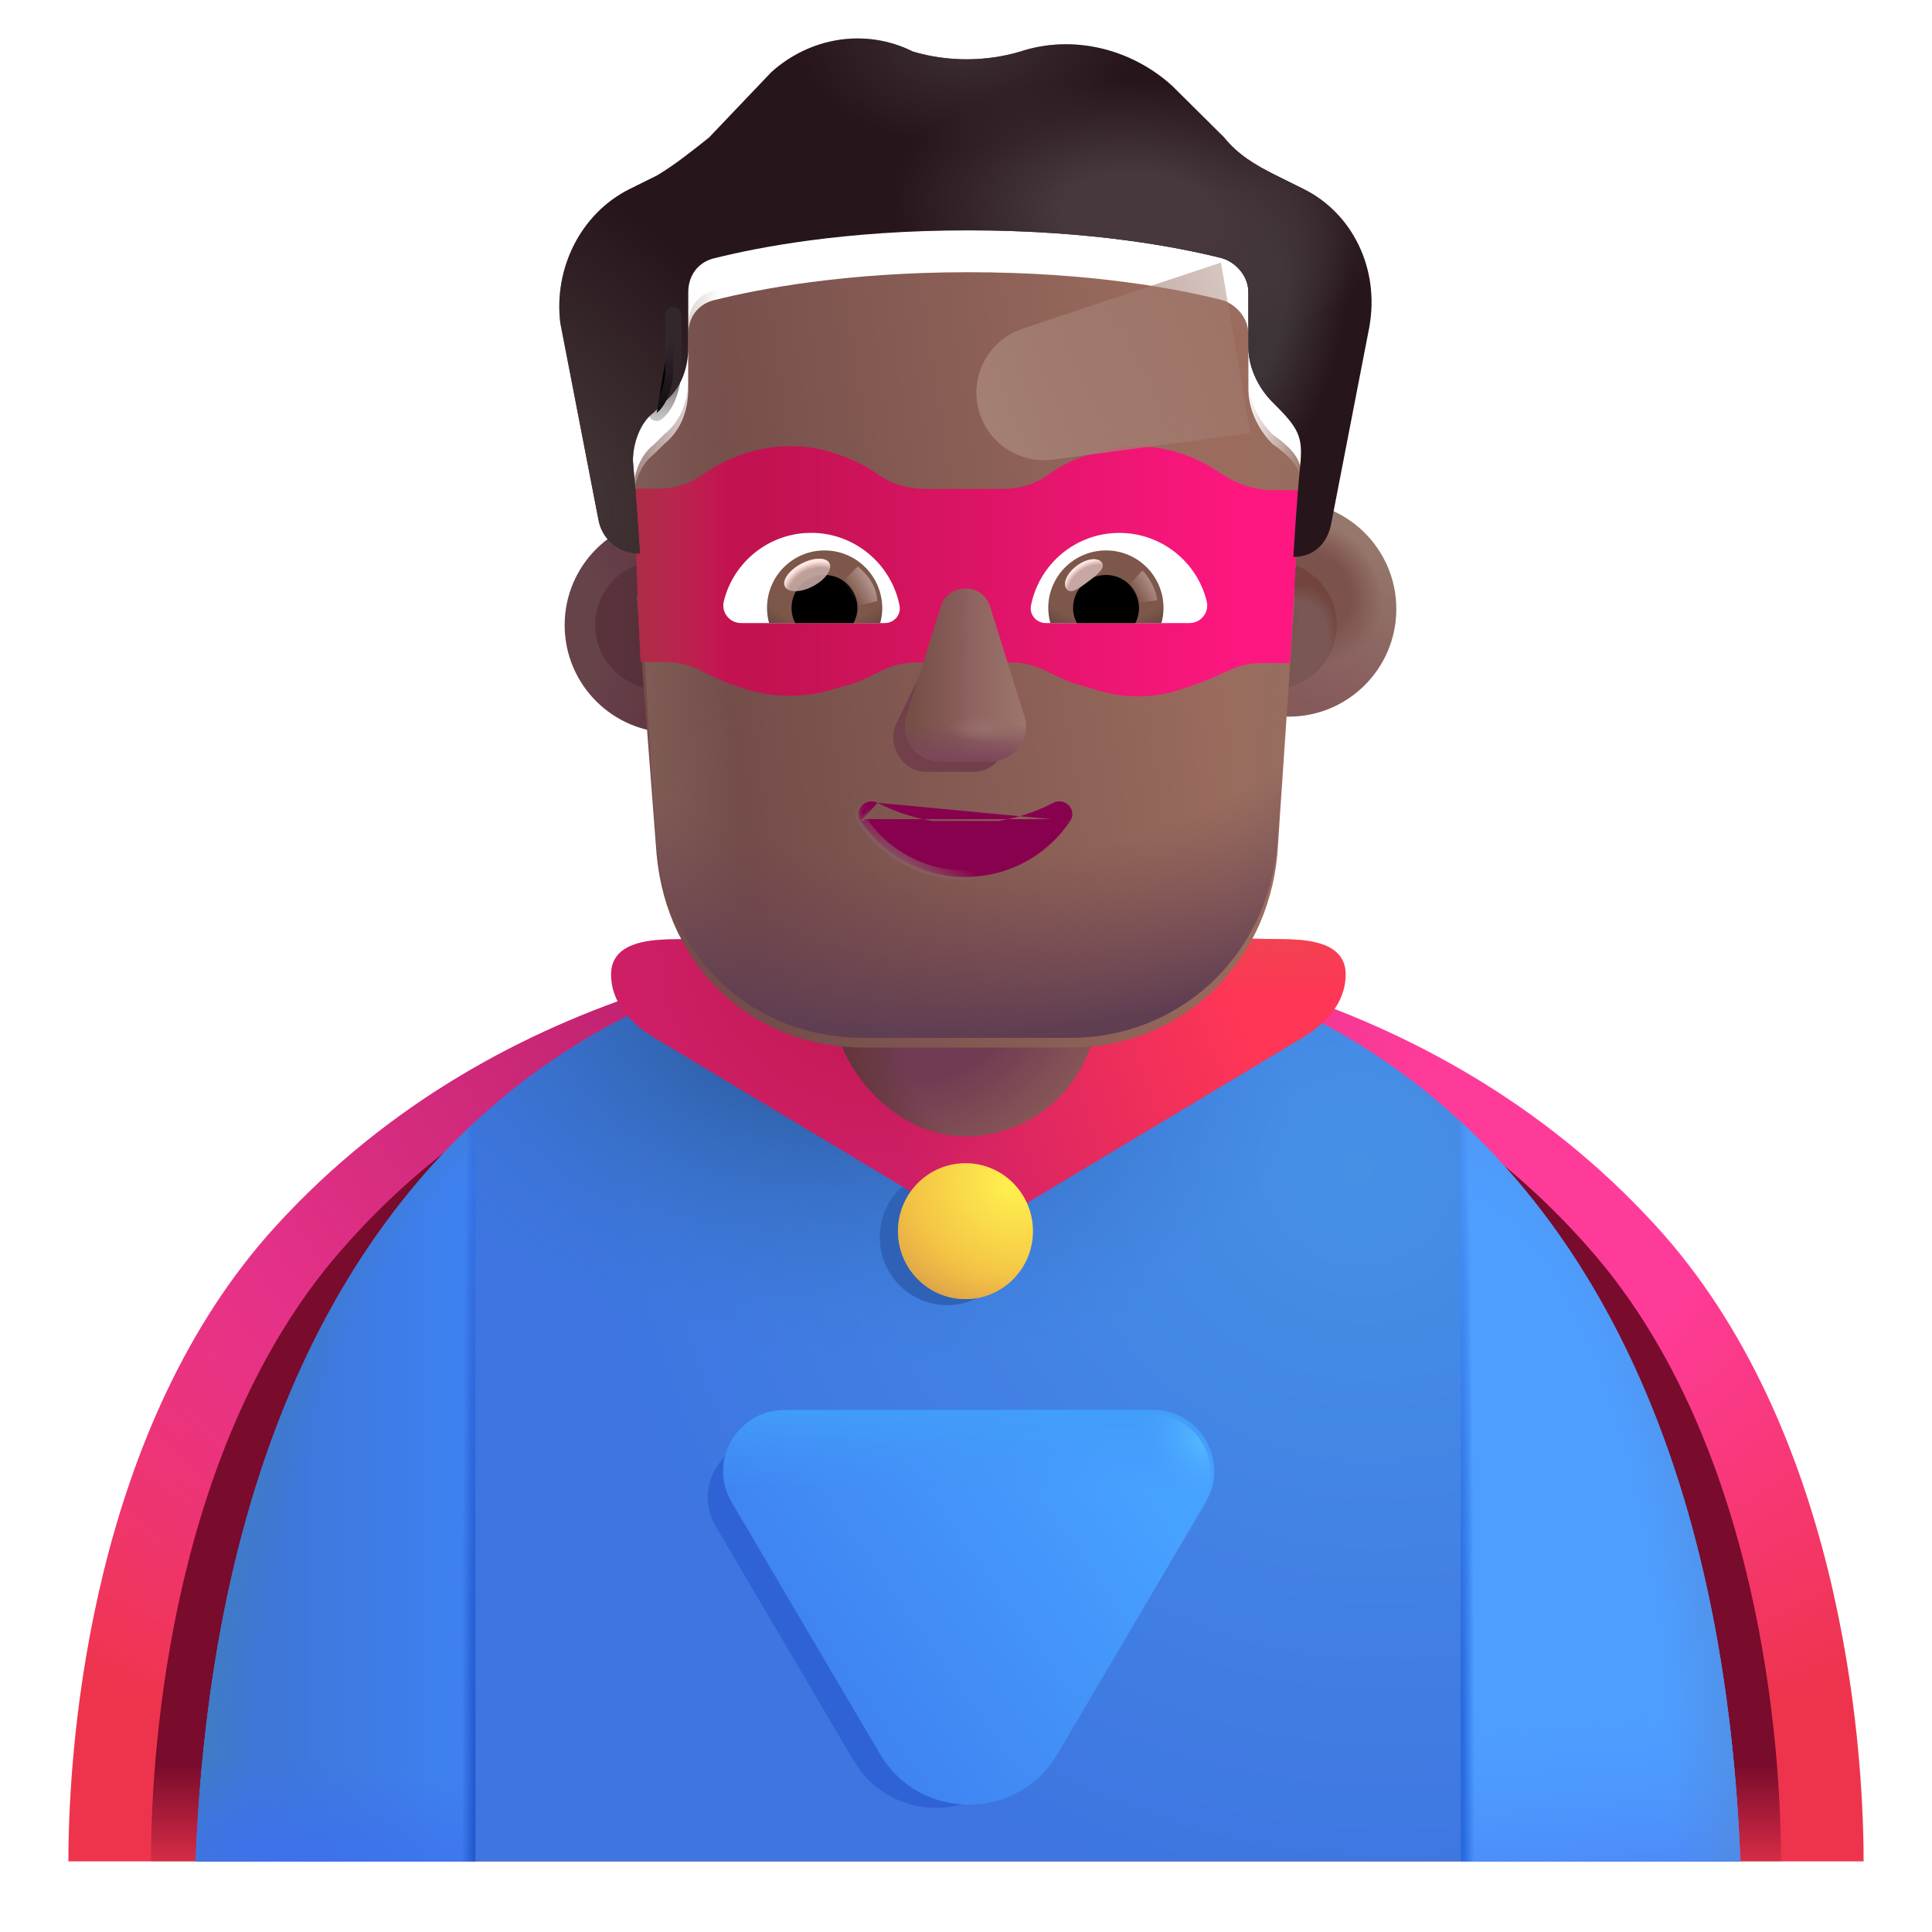 <svg viewBox="1 1 30 30" xmlns="http://www.w3.org/2000/svg">
<path d="M2.062 29.903C2.062 27.934 2.454 23.143 5.279 20.044C8.811 16.169 13.793 15.59 16 15.59C18.207 15.59 23.189 16.169 26.721 20.044C29.547 23.143 29.938 27.934 29.938 29.903H2.062Z" fill="url(#paint0_radial_4002_930)"/>
<path d="M2.062 29.903C2.062 27.934 2.454 23.143 5.279 20.044C8.811 16.169 13.793 15.59 16 15.59C18.207 15.59 23.189 16.169 26.721 20.044C29.547 23.143 29.938 27.934 29.938 29.903H2.062Z" fill="url(#paint1_radial_4002_930)"/>
<g filter="url(#filter0_f_4002_930)">
<path d="M3.344 29.903C3.344 28.016 3.699 23.424 6.264 20.453C9.471 16.738 13.996 16.184 16 16.184C18.004 16.184 22.529 16.738 25.736 20.453C28.301 23.424 28.656 28.016 28.656 29.903H3.344Z" fill="url(#paint2_linear_4002_930)"/>
</g>
<path d="M16.031 15.586C9.803 15.586 4.447 19.774 4.039 29.867V29.903H28.023V29.867C27.615 19.774 22.259 15.586 16.031 15.586Z" fill="url(#paint3_radial_4002_930)"/>
<path d="M16.031 15.586C9.803 15.586 4.447 19.774 4.039 29.867V29.903H28.023V29.867C27.615 19.774 22.259 15.586 16.031 15.586Z" fill="url(#paint4_radial_4002_930)"/>
<path d="M23.68 18.416V29.903H28.023V29.867C27.803 24.42 26.142 20.693 23.68 18.416Z" fill="#4E9EFF"/>
<path d="M23.68 18.416V29.903H28.023V29.867C27.803 24.42 26.142 20.693 23.68 18.416Z" fill="url(#paint5_linear_4002_930)"/>
<path d="M23.68 18.416V29.903H28.023V29.867C27.803 24.42 26.142 20.693 23.68 18.416Z" fill="url(#paint6_radial_4002_930)"/>
<path d="M23.68 18.416V29.903H28.023V29.867C27.803 24.42 26.142 20.693 23.68 18.416Z" fill="url(#paint7_radial_4002_930)"/>
<path d="M8.383 18.416V29.903H4.039V29.867C4.259 24.42 5.921 20.693 8.383 18.416Z" fill="url(#paint8_linear_4002_930)"/>
<path d="M8.383 18.416V29.903H4.039V29.867C4.259 24.42 5.921 20.693 8.383 18.416Z" fill="url(#paint9_radial_4002_930)"/>
<path d="M8.383 18.416V29.903H4.039V29.867C4.259 24.42 5.921 20.693 8.383 18.416Z" fill="url(#paint10_radial_4002_930)"/>
<path d="M8.383 18.416V29.903H4.039V29.867C4.259 24.42 5.921 20.693 8.383 18.416Z" fill="url(#paint11_radial_4002_930)"/>
<g filter="url(#filter1_f_4002_930)">
<path d="M12.875 23.367C12.19 23.367 11.765 24.111 12.113 24.701L14.255 28.339C14.832 29.317 16.247 29.317 16.823 28.339L18.965 24.701C19.313 24.111 18.888 23.367 18.203 23.367H12.875Z" fill="#2F63D5"/>
</g>
<g filter="url(#filter2_iii_4002_930)">
<path d="M13.131 22.945C12.396 22.945 11.939 23.744 12.312 24.378L14.614 28.285C15.232 29.335 16.752 29.335 17.371 28.285L19.672 24.378C20.045 23.744 19.588 22.945 18.854 22.945H13.131Z" fill="url(#paint12_linear_4002_930)"/>
<path d="M13.131 22.945C12.396 22.945 11.939 23.744 12.312 24.378L14.614 28.285C15.232 29.335 16.752 29.335 17.371 28.285L19.672 24.378C20.045 23.744 19.588 22.945 18.854 22.945H13.131Z" fill="url(#paint13_linear_4002_930)"/>
</g>
<path d="M13.131 22.945C12.396 22.945 11.939 23.744 12.312 24.378L14.614 28.285C15.232 29.335 16.752 29.335 17.371 28.285L19.672 24.378C20.045 23.744 19.588 22.945 18.854 22.945H13.131Z" fill="url(#paint14_radial_4002_930)"/>
<g filter="url(#filter3_f_4002_930)">
<ellipse cx="15.708" cy="20.211" rx="1.048" ry="1.055" fill="#2F62B7"/>
</g>
<g filter="url(#filter4_i_4002_930)">
<path d="M15.992 20.383L10.953 17.36C10.629 17.16 10.289 16.848 10.289 16.379C10.289 15.883 10.874 15.847 11.174 15.836L15.992 15.758L20.811 15.836C21.111 15.847 21.695 15.883 21.695 16.379C21.695 16.848 21.356 17.16 21.032 17.36L15.992 20.383Z" fill="url(#paint15_linear_4002_930)"/>
<path d="M15.992 20.383L10.953 17.36C10.629 17.16 10.289 16.848 10.289 16.379C10.289 15.883 10.874 15.847 11.174 15.836L15.992 15.758L20.811 15.836C21.111 15.847 21.695 15.883 21.695 16.379C21.695 16.848 21.356 17.16 21.032 17.36L15.992 20.383Z" fill="url(#paint16_radial_4002_930)"/>
<path d="M15.992 20.383L10.953 17.36C10.629 17.16 10.289 16.848 10.289 16.379C10.289 15.883 10.874 15.847 11.174 15.836L15.992 15.758L20.811 15.836C21.111 15.847 21.695 15.883 21.695 16.379C21.695 16.848 21.356 17.16 21.032 17.36L15.992 20.383Z" fill="url(#paint17_radial_4002_930)"/>
</g>
<ellipse cx="15.992" cy="20.117" rx="1.048" ry="1.055" fill="url(#paint18_radial_4002_930)"/>
<ellipse cx="15.992" cy="20.117" rx="1.048" ry="1.055" fill="url(#paint19_radial_4002_930)"/>
<rect x="13.933" y="13.246" width="4.109" height="5.399" rx="2.055" fill="url(#paint20_radial_4002_930)"/>
<rect x="13.933" y="13.246" width="4.109" height="5.399" rx="2.055" fill="url(#paint21_radial_4002_930)"/>
<g filter="url(#filter5_i_4002_930)">
<circle cx="11.239" cy="10.707" r="1.671" fill="url(#paint22_radial_4002_930)"/>
</g>
<g filter="url(#filter6_f_4002_930)">
<circle cx="11.239" cy="10.707" r="0.996" fill="url(#paint23_linear_4002_930)"/>
</g>
<g filter="url(#filter7_i_4002_930)">
<circle cx="20.761" cy="10.707" r="1.671" fill="url(#paint24_linear_4002_930)"/>
<circle cx="20.761" cy="10.707" r="1.671" fill="url(#paint25_radial_4002_930)"/>
</g>
<g filter="url(#filter8_f_4002_930)">
<circle cx="20.761" cy="10.707" r="0.996" fill="#7A5654"/>
<circle cx="20.761" cy="10.707" r="0.996" fill="url(#paint26_radial_4002_930)"/>
<circle cx="20.761" cy="10.707" r="0.996" fill="url(#paint27_radial_4002_930)"/>
</g>
<g filter="url(#filter9_i_4002_930)">
<path d="M10.887 10.093C10.903 10.094 10.919 10.095 10.936 10.095C10.936 10.095 10.882 9.241 10.828 8.654C10.828 8.387 10.936 8.066 11.15 7.906L11.312 7.746C11.58 7.532 11.687 7.212 11.687 6.892V6.038C11.687 5.771 11.848 5.557 12.117 5.504C12.761 5.344 14.104 5.077 16.036 5.077C17.969 5.077 19.311 5.344 19.956 5.504C20.171 5.557 20.385 5.771 20.385 6.038V6.892C20.385 7.212 20.546 7.532 20.761 7.746C21.264 8.098 21.232 8.292 21.191 8.707C21.137 9.241 21.083 10.148 21.083 10.148C21.089 10.148 21.095 10.148 21.101 10.148L20.835 14.11C20.674 15.882 19.282 17.116 17.622 17.116H14.408C12.695 17.116 11.356 15.882 11.195 14.11L10.887 10.093Z" fill="url(#paint28_linear_4002_930)"/>
<path d="M10.887 10.093C10.903 10.094 10.919 10.095 10.936 10.095C10.936 10.095 10.882 9.241 10.828 8.654C10.828 8.387 10.936 8.066 11.15 7.906L11.312 7.746C11.58 7.532 11.687 7.212 11.687 6.892V6.038C11.687 5.771 11.848 5.557 12.117 5.504C12.761 5.344 14.104 5.077 16.036 5.077C17.969 5.077 19.311 5.344 19.956 5.504C20.171 5.557 20.385 5.771 20.385 6.038V6.892C20.385 7.212 20.546 7.532 20.761 7.746C21.264 8.098 21.232 8.292 21.191 8.707C21.137 9.241 21.083 10.148 21.083 10.148C21.089 10.148 21.095 10.148 21.101 10.148L20.835 14.11C20.674 15.882 19.282 17.116 17.622 17.116H14.408C12.695 17.116 11.356 15.882 11.195 14.11L10.887 10.093Z" fill="url(#paint29_radial_4002_930)"/>
<path d="M10.887 10.093C10.903 10.094 10.919 10.095 10.936 10.095C10.936 10.095 10.882 9.241 10.828 8.654C10.828 8.387 10.936 8.066 11.15 7.906L11.312 7.746C11.58 7.532 11.687 7.212 11.687 6.892V6.038C11.687 5.771 11.848 5.557 12.117 5.504C12.761 5.344 14.104 5.077 16.036 5.077C17.969 5.077 19.311 5.344 19.956 5.504C20.171 5.557 20.385 5.771 20.385 6.038V6.892C20.385 7.212 20.546 7.532 20.761 7.746C21.264 8.098 21.232 8.292 21.191 8.707C21.137 9.241 21.083 10.148 21.083 10.148C21.089 10.148 21.095 10.148 21.101 10.148L20.835 14.11C20.674 15.882 19.282 17.116 17.622 17.116H14.408C12.695 17.116 11.356 15.882 11.195 14.11L10.887 10.093Z" fill="url(#paint30_radial_4002_930)"/>
</g>
<path d="M10.828 8.654C10.828 8.387 10.936 8.066 11.15 7.906L11.312 7.746C11.58 7.532 11.687 7.212 11.687 6.892V6.038C11.687 5.771 11.848 5.557 12.117 5.504C12.761 5.344 14.104 5.077 16.036 5.077C17.969 5.077 19.311 5.344 19.956 5.504C20.171 5.557 20.385 5.771 20.385 6.038V6.892C20.385 7.212 20.546 7.532 20.761 7.746C21.264 8.098 21.232 8.292 21.191 8.707C21.137 9.241 21.083 10.148 21.083 10.148C21.089 10.148 21.095 10.148 21.101 10.148L20.835 14.11C20.674 15.882 19.282 17.116 17.622 17.116H14.408C12.695 17.116 11.356 15.882 11.195 14.11C11.055 12.292 10.994 10.469 10.828 8.654Z" fill="url(#paint31_linear_4002_930)"/>
<path d="M10.828 8.654C10.828 8.387 10.936 8.066 11.15 7.906L11.312 7.746C11.58 7.532 11.687 7.212 11.687 6.892V6.038C11.687 5.771 11.848 5.557 12.117 5.504C12.761 5.344 14.104 5.077 16.036 5.077C17.969 5.077 19.311 5.344 19.956 5.504C20.171 5.557 20.385 5.771 20.385 6.038V6.892C20.385 7.212 20.546 7.532 20.761 7.746C21.264 8.098 21.232 8.292 21.191 8.707C21.137 9.241 21.083 10.148 21.083 10.148C21.089 10.148 21.095 10.148 21.101 10.148L20.835 14.11C20.674 15.882 19.282 17.116 17.622 17.116H14.408C12.695 17.116 11.356 15.882 11.195 14.11C11.055 12.292 10.994 10.469 10.828 8.654Z" fill="url(#paint32_linear_4002_930)"/>
<path d="M10.828 8.654C10.828 8.387 10.936 8.066 11.15 7.906L11.312 7.746C11.58 7.532 11.687 7.212 11.687 6.892V6.038C11.687 5.771 11.848 5.557 12.117 5.504C12.761 5.344 14.104 5.077 16.036 5.077C17.969 5.077 19.311 5.344 19.956 5.504C20.171 5.557 20.385 5.771 20.385 6.038V6.892C20.385 7.212 20.546 7.532 20.761 7.746C21.264 8.098 21.232 8.292 21.191 8.707C21.137 9.241 21.083 10.148 21.083 10.148C21.089 10.148 21.095 10.148 21.101 10.148L20.835 14.11C20.674 15.882 19.282 17.116 17.622 17.116H14.408C12.695 17.116 11.356 15.882 11.195 14.11C11.055 12.292 10.994 10.469 10.828 8.654Z" fill="url(#paint33_radial_4002_930)"/>
<path d="M10.948 11.276H11.314C11.502 11.276 11.68 11.316 11.848 11.397L12.095 11.518C12.183 11.558 12.272 11.599 12.361 11.629L12.578 11.7C13.003 11.831 13.457 11.841 13.882 11.72L14.159 11.639C14.267 11.609 14.376 11.569 14.475 11.518L14.702 11.407C14.87 11.326 15.047 11.286 15.235 11.286H15.681L15.868 10.86C15.987 10.466 15.922 10.286 16.04 10.68L16.22 11.286H16.686C16.874 11.286 17.052 11.326 17.22 11.407L17.427 11.508C17.536 11.558 17.654 11.609 17.773 11.639L18.079 11.73C18.504 11.851 18.968 11.841 19.383 11.69L19.56 11.629L19.797 11.538L20.064 11.417C20.232 11.336 20.41 11.296 20.597 11.296H21.032C21.086 10.401 21.136 9.507 21.181 8.612H20.696C20.449 8.591 20.202 8.511 19.985 8.369L19.936 8.339C19.768 8.218 19.58 8.127 19.383 8.057C18.958 7.905 18.504 7.895 18.079 8.016L17.951 8.047C17.714 8.117 17.486 8.218 17.279 8.369C17.072 8.521 16.825 8.591 16.568 8.591H15.344C15.087 8.591 14.84 8.511 14.633 8.369L14.623 8.359C14.425 8.218 14.208 8.117 13.981 8.047L13.892 8.016C13.467 7.895 13.013 7.895 12.588 8.036L12.549 8.047C12.341 8.117 12.144 8.218 11.956 8.339C11.704 8.531 11.449 8.591 11.206 8.591H10.86C10.868 9.49 10.902 10.382 10.948 11.276Z" fill="url(#paint34_linear_4002_930)"/>
<path d="M10.948 11.276H11.314C11.502 11.276 11.68 11.316 11.848 11.397L12.095 11.518C12.183 11.558 12.272 11.599 12.361 11.629L12.578 11.7C13.003 11.831 13.457 11.841 13.882 11.72L14.159 11.639C14.267 11.609 14.376 11.569 14.475 11.518L14.702 11.407C14.87 11.326 15.047 11.286 15.235 11.286H15.681L15.868 10.86C15.987 10.466 15.922 10.286 16.04 10.68L16.22 11.286H16.686C16.874 11.286 17.052 11.326 17.22 11.407L17.427 11.508C17.536 11.558 17.654 11.609 17.773 11.639L18.079 11.73C18.504 11.851 18.968 11.841 19.383 11.69L19.56 11.629L19.797 11.538L20.064 11.417C20.232 11.336 20.41 11.296 20.597 11.296H21.032C21.086 10.401 21.136 9.507 21.181 8.612H20.696C20.449 8.591 20.202 8.511 19.985 8.369L19.936 8.339C19.768 8.218 19.58 8.127 19.383 8.057C18.958 7.905 18.504 7.895 18.079 8.016L17.951 8.047C17.714 8.117 17.486 8.218 17.279 8.369C17.072 8.521 16.825 8.591 16.568 8.591H15.344C15.087 8.591 14.84 8.511 14.633 8.369L14.623 8.359C14.425 8.218 14.208 8.117 13.981 8.047L13.892 8.016C13.467 7.895 13.013 7.895 12.588 8.036L12.549 8.047C12.341 8.117 12.144 8.218 11.956 8.339C11.704 8.531 11.449 8.591 11.206 8.591H10.86C10.868 9.49 10.902 10.382 10.948 11.276Z" fill="url(#paint35_linear_4002_930)"/>
<g filter="url(#filter10_f_4002_930)">
<path d="M19.959 5.077L16.878 6.104C16.354 6.279 16.055 6.831 16.196 7.365C16.331 7.876 16.825 8.207 17.349 8.137L20.411 7.727L19.959 5.077Z" fill="url(#paint36_linear_4002_930)"/>
</g>
<g filter="url(#filter11_i_4002_930)">
<path d="M20.815 4.223L21.244 4.436C21.996 4.81 22.425 5.664 22.264 6.572L21.674 9.614C21.621 9.929 21.413 10.14 21.101 10.148C21.095 10.148 21.089 10.148 21.083 10.148C21.083 10.148 21.137 9.241 21.191 8.707C21.234 8.273 21.159 8.141 20.761 7.746C20.546 7.532 20.385 7.212 20.385 6.892V6.038C20.385 5.771 20.171 5.557 19.956 5.504C19.311 5.344 17.969 5.077 16.036 5.077C14.104 5.077 12.761 5.344 12.117 5.504C11.848 5.557 11.687 5.771 11.687 6.038V6.892C11.687 7.212 11.58 7.532 11.312 7.746L11.15 7.906C10.936 8.066 10.828 8.387 10.828 8.654C10.882 9.241 10.936 10.095 10.936 10.095C10.919 10.095 10.903 10.094 10.887 10.093C10.587 10.073 10.342 9.865 10.291 9.561L9.701 6.518C9.594 5.664 10.023 4.81 10.775 4.436L11.204 4.223C11.473 4.063 11.741 3.849 12.01 3.635L12.976 2.621C13.567 2.087 14.426 1.927 15.177 2.301C15.714 2.461 16.305 2.461 16.842 2.301C17.647 2.034 18.56 2.247 19.204 2.835L20.009 3.635C20.224 3.902 20.493 4.063 20.815 4.223Z" fill="#27151C"/>
<path d="M20.815 4.223L21.244 4.436C21.996 4.81 22.425 5.664 22.264 6.572L21.674 9.614C21.621 9.929 21.413 10.14 21.101 10.148C21.095 10.148 21.089 10.148 21.083 10.148C21.083 10.148 21.137 9.241 21.191 8.707C21.234 8.273 21.159 8.141 20.761 7.746C20.546 7.532 20.385 7.212 20.385 6.892V6.038C20.385 5.771 20.171 5.557 19.956 5.504C19.311 5.344 17.969 5.077 16.036 5.077C14.104 5.077 12.761 5.344 12.117 5.504C11.848 5.557 11.687 5.771 11.687 6.038V6.892C11.687 7.212 11.58 7.532 11.312 7.746L11.15 7.906C10.936 8.066 10.828 8.387 10.828 8.654C10.882 9.241 10.936 10.095 10.936 10.095C10.919 10.095 10.903 10.094 10.887 10.093C10.587 10.073 10.342 9.865 10.291 9.561L9.701 6.518C9.594 5.664 10.023 4.81 10.775 4.436L11.204 4.223C11.473 4.063 11.741 3.849 12.01 3.635L12.976 2.621C13.567 2.087 14.426 1.927 15.177 2.301C15.714 2.461 16.305 2.461 16.842 2.301C17.647 2.034 18.56 2.247 19.204 2.835L20.009 3.635C20.224 3.902 20.493 4.063 20.815 4.223Z" fill="url(#paint37_radial_4002_930)"/>
<path d="M20.815 4.223L21.244 4.436C21.996 4.81 22.425 5.664 22.264 6.572L21.674 9.614C21.621 9.929 21.413 10.14 21.101 10.148C21.095 10.148 21.089 10.148 21.083 10.148C21.083 10.148 21.137 9.241 21.191 8.707C21.234 8.273 21.159 8.141 20.761 7.746C20.546 7.532 20.385 7.212 20.385 6.892V6.038C20.385 5.771 20.171 5.557 19.956 5.504C19.311 5.344 17.969 5.077 16.036 5.077C14.104 5.077 12.761 5.344 12.117 5.504C11.848 5.557 11.687 5.771 11.687 6.038V6.892C11.687 7.212 11.58 7.532 11.312 7.746L11.15 7.906C10.936 8.066 10.828 8.387 10.828 8.654C10.882 9.241 10.936 10.095 10.936 10.095C10.919 10.095 10.903 10.094 10.887 10.093C10.587 10.073 10.342 9.865 10.291 9.561L9.701 6.518C9.594 5.664 10.023 4.81 10.775 4.436L11.204 4.223C11.473 4.063 11.741 3.849 12.01 3.635L12.976 2.621C13.567 2.087 14.426 1.927 15.177 2.301C15.714 2.461 16.305 2.461 16.842 2.301C17.647 2.034 18.56 2.247 19.204 2.835L20.009 3.635C20.224 3.902 20.493 4.063 20.815 4.223Z" fill="url(#paint38_radial_4002_930)"/>
<path d="M20.815 4.223L21.244 4.436C21.996 4.81 22.425 5.664 22.264 6.572L21.674 9.614C21.621 9.929 21.413 10.14 21.101 10.148C21.095 10.148 21.089 10.148 21.083 10.148C21.083 10.148 21.137 9.241 21.191 8.707C21.234 8.273 21.159 8.141 20.761 7.746C20.546 7.532 20.385 7.212 20.385 6.892V6.038C20.385 5.771 20.171 5.557 19.956 5.504C19.311 5.344 17.969 5.077 16.036 5.077C14.104 5.077 12.761 5.344 12.117 5.504C11.848 5.557 11.687 5.771 11.687 6.038V6.892C11.687 7.212 11.58 7.532 11.312 7.746L11.15 7.906C10.936 8.066 10.828 8.387 10.828 8.654C10.882 9.241 10.936 10.095 10.936 10.095C10.919 10.095 10.903 10.094 10.887 10.093C10.587 10.073 10.342 9.865 10.291 9.561L9.701 6.518C9.594 5.664 10.023 4.81 10.775 4.436L11.204 4.223C11.473 4.063 11.741 3.849 12.01 3.635L12.976 2.621C13.567 2.087 14.426 1.927 15.177 2.301C15.714 2.461 16.305 2.461 16.842 2.301C17.647 2.034 18.56 2.247 19.204 2.835L20.009 3.635C20.224 3.902 20.493 4.063 20.815 4.223Z" fill="url(#paint39_radial_4002_930)"/>
<path d="M20.815 4.223L21.244 4.436C21.996 4.81 22.425 5.664 22.264 6.572L21.674 9.614C21.621 9.929 21.413 10.14 21.101 10.148C21.095 10.148 21.089 10.148 21.083 10.148C21.083 10.148 21.137 9.241 21.191 8.707C21.234 8.273 21.159 8.141 20.761 7.746C20.546 7.532 20.385 7.212 20.385 6.892V6.038C20.385 5.771 20.171 5.557 19.956 5.504C19.311 5.344 17.969 5.077 16.036 5.077C14.104 5.077 12.761 5.344 12.117 5.504C11.848 5.557 11.687 5.771 11.687 6.038V6.892C11.687 7.212 11.58 7.532 11.312 7.746L11.15 7.906C10.936 8.066 10.828 8.387 10.828 8.654C10.882 9.241 10.936 10.095 10.936 10.095C10.919 10.095 10.903 10.094 10.887 10.093C10.587 10.073 10.342 9.865 10.291 9.561L9.701 6.518C9.594 5.664 10.023 4.81 10.775 4.436L11.204 4.223C11.473 4.063 11.741 3.849 12.01 3.635L12.976 2.621C13.567 2.087 14.426 1.927 15.177 2.301C15.714 2.461 16.305 2.461 16.842 2.301C17.647 2.034 18.56 2.247 19.204 2.835L20.009 3.635C20.224 3.902 20.493 4.063 20.815 4.223Z" fill="url(#paint40_radial_4002_930)"/>
</g>
<g filter="url(#filter12_f_4002_930)">
<path d="M15.716 10.584L14.895 12.286C14.793 12.635 15.037 12.985 15.383 12.985H16.121C16.467 12.985 16.711 12.63 16.61 12.286L16.111 10.584C16.004 10.207 15.828 10.207 15.716 10.584Z" fill="#71404A"/>
</g>
<path d="M15.609 10.421L15.077 12.122C14.968 12.472 15.229 12.822 15.598 12.822H16.385C16.754 12.822 17.014 12.467 16.906 12.122L16.374 10.421C16.26 10.044 15.728 10.044 15.609 10.421Z" fill="#8C5F5E"/>
<path d="M15.609 10.421L15.077 12.122C14.968 12.472 15.229 12.822 15.598 12.822H16.385C16.754 12.822 17.014 12.467 16.906 12.122L16.374 10.421C16.26 10.044 15.728 10.044 15.609 10.421Z" fill="url(#paint41_linear_4002_930)"/>
<path d="M15.609 10.421L15.077 12.122C14.968 12.472 15.229 12.822 15.598 12.822H16.385C16.754 12.822 17.014 12.467 16.906 12.122L16.374 10.421C16.26 10.044 15.728 10.044 15.609 10.421Z" fill="url(#paint42_linear_4002_930)"/>
<path d="M15.609 10.421L15.077 12.122C14.968 12.472 15.229 12.822 15.598 12.822H16.385C16.754 12.822 17.014 12.467 16.906 12.122L16.374 10.421C16.26 10.044 15.728 10.044 15.609 10.421Z" fill="url(#paint43_linear_4002_930)"/>
<path d="M15.609 10.421L15.077 12.122C14.968 12.472 15.229 12.822 15.598 12.822H16.385C16.754 12.822 17.014 12.467 16.906 12.122L16.374 10.421C16.26 10.044 15.728 10.044 15.609 10.421Z" fill="url(#paint44_radial_4002_930)"/>
<path d="M14.628 13.466L14.628 13.466C15.022 13.672 15.491 13.79 15.991 13.79C16.497 13.79 16.961 13.672 17.355 13.466L17.355 13.466L17.355 13.466C17.445 13.42 17.54 13.447 17.597 13.506C17.654 13.566 17.675 13.661 17.617 13.748M14.628 13.466L17.576 13.72M14.628 13.466L14.628 13.466C14.537 13.42 14.442 13.449 14.386 13.508C14.329 13.568 14.307 13.663 14.365 13.748M14.628 13.466L14.407 13.72M17.617 13.748C17.617 13.748 17.617 13.748 17.617 13.748L17.576 13.72M17.617 13.748C17.617 13.748 17.617 13.748 17.618 13.748L17.576 13.72M17.617 13.748C17.273 14.269 16.674 14.617 15.991 14.617C15.309 14.617 14.71 14.269 14.365 13.748M17.576 13.72C17.241 14.228 16.657 14.566 15.991 14.566C15.326 14.566 14.742 14.228 14.407 13.72M14.365 13.748C14.366 13.748 14.366 13.748 14.366 13.748L14.407 13.72M14.365 13.748C14.365 13.748 14.365 13.748 14.365 13.748L14.407 13.72" fill="#88014F" stroke="url(#paint45_linear_4002_930)" stroke-width="0.1"/>
<path d="M18.381 9.275C19.035 9.275 19.587 9.725 19.737 10.334C19.782 10.509 19.648 10.675 19.469 10.675H17.237C17.095 10.675 16.981 10.545 17.009 10.403C17.135 9.762 17.699 9.275 18.381 9.275Z" fill="white"/>
<path d="M18.174 9.547C18.669 9.547 19.067 9.948 19.067 10.44C19.067 10.521 19.055 10.602 19.035 10.675H17.31C17.289 10.598 17.277 10.521 17.277 10.44C17.277 9.948 17.679 9.547 18.174 9.547Z" fill="url(#paint46_radial_4002_930)"/>
<path d="M17.663 10.44C17.663 10.155 17.89 9.928 18.174 9.928C18.459 9.928 18.686 10.155 18.686 10.44C18.686 10.525 18.666 10.606 18.629 10.675H17.724C17.683 10.606 17.663 10.525 17.663 10.44Z" fill="black"/>
<g filter="url(#filter13_f_4002_930)">
<path d="M18.109 9.735C18.172 9.82 18.039 9.924 17.888 10.037C17.737 10.15 17.625 10.23 17.561 10.145C17.497 10.06 17.568 9.899 17.72 9.786C17.871 9.673 18.045 9.65 18.109 9.735Z" fill="#C7A7A3"/>
<path d="M18.109 9.735C18.172 9.82 18.039 9.924 17.888 10.037C17.737 10.15 17.625 10.23 17.561 10.145C17.497 10.06 17.568 9.899 17.72 9.786C17.871 9.673 18.045 9.65 18.109 9.735Z" fill="url(#paint47_radial_4002_930)"/>
</g>
<g filter="url(#filter14_f_4002_930)">
<path d="M18.97 10.322C18.937 10.091 18.802 9.917 18.738 9.859L18.478 10.144L18.596 10.373L18.97 10.322Z" fill="url(#paint48_linear_4002_930)"/>
</g>
<path d="M13.596 9.274C12.942 9.274 12.39 9.725 12.24 10.334C12.195 10.509 12.329 10.675 12.508 10.675H14.741C14.883 10.675 14.997 10.545 14.968 10.403C14.842 9.762 14.274 9.274 13.596 9.274Z" fill="white"/>
<path d="M13.803 9.547C13.308 9.547 12.91 9.948 12.91 10.44C12.91 10.521 12.922 10.602 12.942 10.675H14.668C14.688 10.598 14.7 10.521 14.7 10.44C14.696 9.948 14.298 9.547 13.803 9.547Z" fill="url(#paint49_radial_4002_930)"/>
<path d="M14.315 10.44C14.315 10.155 14.087 9.928 13.803 9.928C13.519 9.928 13.291 10.155 13.291 10.44C13.291 10.525 13.312 10.606 13.348 10.675H14.254C14.29 10.606 14.315 10.525 14.315 10.44Z" fill="black"/>
<g filter="url(#filter15_f_4002_930)">
<path d="M14.619 10.335C14.619 10.046 14.384 9.854 14.321 9.796L14.032 10.075L14.21 10.436L14.619 10.335Z" fill="url(#paint50_linear_4002_930)"/>
</g>
<g filter="url(#filter16_f_4002_930)">
<ellipse cx="13.534" cy="9.928" rx="0.39" ry="0.197" transform="rotate(-27.914 13.534 9.928)" fill="#C7A7A3" fill-opacity="0.9"/>
<ellipse cx="13.534" cy="9.928" rx="0.39" ry="0.197" transform="rotate(-27.914 13.534 9.928)" fill="url(#paint51_radial_4002_930)"/>
</g>
<g filter="url(#filter17_f_4002_930)">
<path d="M11.454 5.891V6.789C11.446 6.938 11.384 7.271 11.196 7.412" stroke="url(#paint52_linear_4002_930)" stroke-width="0.25" stroke-linecap="round"/>
</g>
<defs>
<filter id="filter0_f_4002_930" x="3.094" y="15.934" width="25.812" height="14.219" filterUnits="userSpaceOnUse" color-interpolation-filters="sRGB">
<feFlood flood-opacity="0" result="BackgroundImageFix"/>
<feBlend mode="normal" in="SourceGraphic" in2="BackgroundImageFix" result="shape"/>
<feGaussianBlur stdDeviation="0.125" result="effect1_foregroundBlur_4002_930"/>
</filter>
<filter id="filter1_f_4002_930" x="10.989" y="22.367" width="9.1" height="7.705" filterUnits="userSpaceOnUse" color-interpolation-filters="sRGB">
<feFlood flood-opacity="0" result="BackgroundImageFix"/>
<feBlend mode="normal" in="SourceGraphic" in2="BackgroundImageFix" result="shape"/>
<feGaussianBlur stdDeviation="0.5" result="effect1_foregroundBlur_4002_930"/>
</filter>
<filter id="filter2_iii_4002_930" x="12.029" y="22.795" width="7.926" height="6.427" filterUnits="userSpaceOnUse" color-interpolation-filters="sRGB">
<feFlood flood-opacity="0" result="BackgroundImageFix"/>
<feBlend mode="normal" in="SourceGraphic" in2="BackgroundImageFix" result="shape"/>
<feColorMatrix in="SourceAlpha" type="matrix" values="0 0 0 0 0 0 0 0 0 0 0 0 0 0 0 0 0 0 127 0" result="hardAlpha"/>
<feOffset dx="-0.15" dy="0.15"/>
<feGaussianBlur stdDeviation="0.15"/>
<feComposite in2="hardAlpha" operator="arithmetic" k2="-1" k3="1"/>
<feColorMatrix type="matrix" values="0 0 0 0 0.282 0 0 0 0 0.671 0 0 0 0 1 0 0 0 1 0"/>
<feBlend mode="normal" in2="shape" result="effect1_innerShadow_4002_930"/>
<feColorMatrix in="SourceAlpha" type="matrix" values="0 0 0 0 0 0 0 0 0 0 0 0 0 0 0 0 0 0 127 0" result="hardAlpha"/>
<feOffset dx="0.15" dy="-0.15"/>
<feGaussianBlur stdDeviation="0.3"/>
<feComposite in2="hardAlpha" operator="arithmetic" k2="-1" k3="1"/>
<feColorMatrix type="matrix" values="0 0 0 0 0.196 0 0 0 0 0.408 0 0 0 0 0.875 0 0 0 1 0"/>
<feBlend mode="normal" in2="effect1_innerShadow_4002_930" result="effect2_innerShadow_4002_930"/>
<feColorMatrix in="SourceAlpha" type="matrix" values="0 0 0 0 0 0 0 0 0 0 0 0 0 0 0 0 0 0 127 0" result="hardAlpha"/>
<feOffset dx="0.05" dy="-0.05"/>
<feGaussianBlur stdDeviation="0.1"/>
<feComposite in2="hardAlpha" operator="arithmetic" k2="-1" k3="1"/>
<feColorMatrix type="matrix" values="0 0 0 0 0.165 0 0 0 0 0.318 0 0 0 0 0.886 0 0 0 1 0"/>
<feBlend mode="normal" in2="effect2_innerShadow_4002_930" result="effect3_innerShadow_4002_930"/>
</filter>
<filter id="filter3_f_4002_930" x="14.16" y="18.656" width="3.095" height="3.11" filterUnits="userSpaceOnUse" color-interpolation-filters="sRGB">
<feFlood flood-opacity="0" result="BackgroundImageFix"/>
<feBlend mode="normal" in="SourceGraphic" in2="BackgroundImageFix" result="shape"/>
<feGaussianBlur stdDeviation="0.25" result="effect1_foregroundBlur_4002_930"/>
</filter>
<filter id="filter4_i_4002_930" x="10.289" y="15.558" width="11.606" height="4.825" filterUnits="userSpaceOnUse" color-interpolation-filters="sRGB">
<feFlood flood-opacity="0" result="BackgroundImageFix"/>
<feBlend mode="normal" in="SourceGraphic" in2="BackgroundImageFix" result="shape"/>
<feColorMatrix in="SourceAlpha" type="matrix" values="0 0 0 0 0 0 0 0 0 0 0 0 0 0 0 0 0 0 127 0" result="hardAlpha"/>
<feOffset dx="0.2" dy="-0.25"/>
<feGaussianBlur stdDeviation="0.1"/>
<feComposite in2="hardAlpha" operator="arithmetic" k2="-1" k3="1"/>
<feColorMatrix type="matrix" values="0 0 0 0 0.804 0 0 0 0 0.224 0 0 0 0 0.533 0 0 0 1 0"/>
<feBlend mode="normal" in2="shape" result="effect1_innerShadow_4002_930"/>
</filter>
<filter id="filter5_i_4002_930" x="9.568" y="9.036" width="3.542" height="3.342" filterUnits="userSpaceOnUse" color-interpolation-filters="sRGB">
<feFlood flood-opacity="0" result="BackgroundImageFix"/>
<feBlend mode="normal" in="SourceGraphic" in2="BackgroundImageFix" result="shape"/>
<feColorMatrix in="SourceAlpha" type="matrix" values="0 0 0 0 0 0 0 0 0 0 0 0 0 0 0 0 0 0 127 0" result="hardAlpha"/>
<feOffset dx="0.2"/>
<feGaussianBlur stdDeviation="0.15"/>
<feComposite in2="hardAlpha" operator="arithmetic" k2="-1" k3="1"/>
<feColorMatrix type="matrix" values="0 0 0 0 0.518 0 0 0 0 0.384 0 0 0 0 0.349 0 0 0 1 0"/>
<feBlend mode="normal" in2="shape" result="effect1_innerShadow_4002_930"/>
</filter>
<filter id="filter6_f_4002_930" x="9.743" y="9.211" width="2.992" height="2.992" filterUnits="userSpaceOnUse" color-interpolation-filters="sRGB">
<feFlood flood-opacity="0" result="BackgroundImageFix"/>
<feBlend mode="normal" in="SourceGraphic" in2="BackgroundImageFix" result="shape"/>
<feGaussianBlur stdDeviation="0.25" result="effect1_foregroundBlur_4002_930"/>
</filter>
<filter id="filter7_i_4002_930" x="19.09" y="8.786" width="3.592" height="3.592" filterUnits="userSpaceOnUse" color-interpolation-filters="sRGB">
<feFlood flood-opacity="0" result="BackgroundImageFix"/>
<feBlend mode="normal" in="SourceGraphic" in2="BackgroundImageFix" result="shape"/>
<feColorMatrix in="SourceAlpha" type="matrix" values="0 0 0 0 0 0 0 0 0 0 0 0 0 0 0 0 0 0 127 0" result="hardAlpha"/>
<feOffset dx="0.25" dy="-0.25"/>
<feGaussianBlur stdDeviation="0.25"/>
<feComposite in2="hardAlpha" operator="arithmetic" k2="-1" k3="1"/>
<feColorMatrix type="matrix" values="0 0 0 0 0.482 0 0 0 0 0.278 0 0 0 0 0.373 0 0 0 1 0"/>
<feBlend mode="normal" in2="shape" result="effect1_innerShadow_4002_930"/>
</filter>
<filter id="filter8_f_4002_930" x="19.265" y="9.211" width="2.992" height="2.992" filterUnits="userSpaceOnUse" color-interpolation-filters="sRGB">
<feFlood flood-opacity="0" result="BackgroundImageFix"/>
<feBlend mode="normal" in="SourceGraphic" in2="BackgroundImageFix" result="shape"/>
<feGaussianBlur stdDeviation="0.25" result="effect1_foregroundBlur_4002_930"/>
</filter>
<filter id="filter9_i_4002_930" x="10.828" y="5.077" width="10.383" height="12.189" filterUnits="userSpaceOnUse" color-interpolation-filters="sRGB">
<feFlood flood-opacity="0" result="BackgroundImageFix"/>
<feBlend mode="normal" in="SourceGraphic" in2="BackgroundImageFix" result="shape"/>
<feColorMatrix in="SourceAlpha" type="matrix" values="0 0 0 0 0 0 0 0 0 0 0 0 0 0 0 0 0 0 127 0" result="hardAlpha"/>
<feOffset dy="0.15"/>
<feGaussianBlur stdDeviation="0.125"/>
<feComposite in2="hardAlpha" operator="arithmetic" k2="-1" k3="1"/>
<feColorMatrix type="matrix" values="0 0 0 0 0.255 0 0 0 0 0.137 0 0 0 0 0.114 0 0 0 1 0"/>
<feBlend mode="normal" in2="shape" result="effect1_innerShadow_4002_930"/>
</filter>
<filter id="filter10_f_4002_930" x="14.161" y="3.077" width="8.25" height="7.07" filterUnits="userSpaceOnUse" color-interpolation-filters="sRGB">
<feFlood flood-opacity="0" result="BackgroundImageFix"/>
<feBlend mode="normal" in="SourceGraphic" in2="BackgroundImageFix" result="shape"/>
<feGaussianBlur stdDeviation="1" result="effect1_foregroundBlur_4002_930"/>
</filter>
<filter id="filter11_i_4002_930" x="9.685" y="1.597" width="12.614" height="8.551" filterUnits="userSpaceOnUse" color-interpolation-filters="sRGB">
<feFlood flood-opacity="0" result="BackgroundImageFix"/>
<feBlend mode="normal" in="SourceGraphic" in2="BackgroundImageFix" result="shape"/>
<feColorMatrix in="SourceAlpha" type="matrix" values="0 0 0 0 0 0 0 0 0 0 0 0 0 0 0 0 0 0 127 0" result="hardAlpha"/>
<feOffset dy="-0.5"/>
<feGaussianBlur stdDeviation="0.375"/>
<feComposite in2="hardAlpha" operator="arithmetic" k2="-1" k3="1"/>
<feColorMatrix type="matrix" values="0 0 0 0 0.039 0 0 0 0 0.008 0 0 0 0 0.02 0 0 0 1 0"/>
<feBlend mode="normal" in2="shape" result="effect1_innerShadow_4002_930"/>
</filter>
<filter id="filter12_f_4002_930" x="14.121" y="9.552" width="3.262" height="4.184" filterUnits="userSpaceOnUse" color-interpolation-filters="sRGB">
<feFlood flood-opacity="0" result="BackgroundImageFix"/>
<feBlend mode="normal" in="SourceGraphic" in2="BackgroundImageFix" result="shape"/>
<feGaussianBlur stdDeviation="0.375" result="effect1_foregroundBlur_4002_930"/>
</filter>
<filter id="filter13_f_4002_930" x="17.438" y="9.584" width="0.787" height="0.697" filterUnits="userSpaceOnUse" color-interpolation-filters="sRGB">
<feFlood flood-opacity="0" result="BackgroundImageFix"/>
<feBlend mode="normal" in="SourceGraphic" in2="BackgroundImageFix" result="shape"/>
<feGaussianBlur stdDeviation="0.05" result="effect1_foregroundBlur_4002_930"/>
</filter>
<filter id="filter14_f_4002_930" x="18.278" y="9.659" width="0.892" height="0.914" filterUnits="userSpaceOnUse" color-interpolation-filters="sRGB">
<feFlood flood-opacity="0" result="BackgroundImageFix"/>
<feBlend mode="normal" in="SourceGraphic" in2="BackgroundImageFix" result="shape"/>
<feGaussianBlur stdDeviation="0.1" result="effect1_foregroundBlur_4002_930"/>
</filter>
<filter id="filter15_f_4002_930" x="13.832" y="9.596" width="0.987" height="1.041" filterUnits="userSpaceOnUse" color-interpolation-filters="sRGB">
<feFlood flood-opacity="0" result="BackgroundImageFix"/>
<feBlend mode="normal" in="SourceGraphic" in2="BackgroundImageFix" result="shape"/>
<feGaussianBlur stdDeviation="0.1" result="effect1_foregroundBlur_4002_930"/>
</filter>
<filter id="filter16_f_4002_930" x="13.077" y="9.576" width="0.914" height="0.705" filterUnits="userSpaceOnUse" color-interpolation-filters="sRGB">
<feFlood flood-opacity="0" result="BackgroundImageFix"/>
<feBlend mode="normal" in="SourceGraphic" in2="BackgroundImageFix" result="shape"/>
<feGaussianBlur stdDeviation="0.05" result="effect1_foregroundBlur_4002_930"/>
</filter>
<filter id="filter17_f_4002_930" x="10.821" y="5.516" width="1.008" height="2.271" filterUnits="userSpaceOnUse" color-interpolation-filters="sRGB">
<feFlood flood-opacity="0" result="BackgroundImageFix"/>
<feBlend mode="normal" in="SourceGraphic" in2="BackgroundImageFix" result="shape"/>
<feGaussianBlur stdDeviation="0.125" result="effect1_foregroundBlur_4002_930"/>
</filter>
<radialGradient id="paint0_radial_4002_930" cx="0" cy="0" r="1" gradientUnits="userSpaceOnUse" gradientTransform="translate(16 18.32) rotate(90) scale(11.582 20.82)">
<stop offset="0.572" stop-color="#FF3B9A"/>
<stop offset="1" stop-color="#EE344D"/>
</radialGradient>
<radialGradient id="paint1_radial_4002_930" cx="0" cy="0" r="1" gradientUnits="userSpaceOnUse" gradientTransform="translate(10.992 16.32) rotate(124.924) scale(12.882 12.131)">
<stop stop-color="#BF2370"/>
<stop offset="1" stop-color="#BF2370" stop-opacity="0"/>
</radialGradient>
<linearGradient id="paint2_linear_4002_930" x1="16" y1="16.184" x2="16" y2="30.289" gradientUnits="userSpaceOnUse">
<stop offset="0.866" stop-color="#790B2C"/>
<stop offset="1" stop-color="#790B2C" stop-opacity="0"/>
</linearGradient>
<radialGradient id="paint3_radial_4002_930" cx="0" cy="0" r="1" gradientUnits="userSpaceOnUse" gradientTransform="translate(22.086 19.195) rotate(123.174) scale(11.537 12.208)">
<stop stop-color="#4690E6"/>
<stop offset="1" stop-color="#3E75E1"/>
</radialGradient>
<radialGradient id="paint4_radial_4002_930" cx="0" cy="0" r="1" gradientUnits="userSpaceOnUse" gradientTransform="translate(13.461 16.82) rotate(100.184) scale(5.302 7.653)">
<stop offset="0.231" stop-color="#3062AC"/>
<stop offset="1" stop-color="#3A7AD3" stop-opacity="0"/>
</radialGradient>
<linearGradient id="paint5_linear_4002_930" x1="26.992" y1="30.195" x2="26.773" y2="27.445" gradientUnits="userSpaceOnUse">
<stop stop-color="#4D87F8"/>
<stop offset="1" stop-color="#4B99FF" stop-opacity="0"/>
</linearGradient>
<radialGradient id="paint6_radial_4002_930" cx="0" cy="0" r="1" gradientUnits="userSpaceOnUse" gradientTransform="translate(23.18 29.57) scale(5.438 14.52)">
<stop offset="0.698" stop-color="#528ADB" stop-opacity="0"/>
<stop offset="1" stop-color="#528ADB"/>
</radialGradient>
<radialGradient id="paint7_radial_4002_930" cx="0" cy="0" r="1" gradientUnits="userSpaceOnUse" gradientTransform="translate(23.68 29.903) rotate(-90) scale(13.176 0.219)">
<stop offset="0.21" stop-color="#286ADF"/>
<stop offset="1" stop-color="#286ADF" stop-opacity="0"/>
</radialGradient>
<linearGradient id="paint8_linear_4002_930" x1="8.586" y1="25.102" x2="5.336" y2="25.102" gradientUnits="userSpaceOnUse">
<stop offset="0.183" stop-color="#3E80F0"/>
<stop offset="1" stop-color="#3E77D8"/>
</linearGradient>
<radialGradient id="paint9_radial_4002_930" cx="0" cy="0" r="1" gradientUnits="userSpaceOnUse" gradientTransform="translate(9.555 29.727) rotate(180) scale(5.688 13.344)">
<stop offset="0.813" stop-color="#407DBE" stop-opacity="0"/>
<stop offset="1" stop-color="#407DBE"/>
</radialGradient>
<radialGradient id="paint10_radial_4002_930" cx="0" cy="0" r="1" gradientUnits="userSpaceOnUse" gradientTransform="translate(5.711 29.903) rotate(-84.871) scale(1.573 5.475)">
<stop stop-color="#3D71ED"/>
<stop offset="1" stop-color="#3D71ED" stop-opacity="0"/>
</radialGradient>
<radialGradient id="paint11_radial_4002_930" cx="0" cy="0" r="1" gradientUnits="userSpaceOnUse" gradientTransform="translate(8.383 29.903) rotate(180) scale(0.211 15.105)">
<stop stop-color="#2154CA"/>
<stop offset="1" stop-color="#2154CA" stop-opacity="0"/>
</radialGradient>
<linearGradient id="paint12_linear_4002_930" x1="18.555" y1="23.914" x2="13.805" y2="27.258" gradientUnits="userSpaceOnUse">
<stop stop-color="#47A1FF"/>
<stop offset="1" stop-color="#3F83F1"/>
</linearGradient>
<linearGradient id="paint13_linear_4002_930" x1="15.992" y1="22.805" x2="15.992" y2="24.149" gradientUnits="userSpaceOnUse">
<stop stop-color="#40A0F8"/>
<stop offset="1" stop-color="#4392F9" stop-opacity="0"/>
</linearGradient>
<radialGradient id="paint14_radial_4002_930" cx="0" cy="0" r="1" gradientUnits="userSpaceOnUse" gradientTransform="translate(19.711 23.352) rotate(142.125) scale(0.891 1.104)">
<stop offset="0.073" stop-color="#53B7FF"/>
<stop offset="1" stop-color="#49A3FF" stop-opacity="0"/>
</radialGradient>
<linearGradient id="paint15_linear_4002_930" x1="14.773" y1="19.008" x2="20.117" y2="17.102" gradientUnits="userSpaceOnUse">
<stop stop-color="#CE1F66"/>
<stop offset="1" stop-color="#FF3656"/>
</linearGradient>
<radialGradient id="paint16_radial_4002_930" cx="0" cy="0" r="1" gradientUnits="userSpaceOnUse" gradientTransform="translate(14.367 15.945) rotate(180) scale(3.812 3.67)">
<stop offset="0.205" stop-color="#C31852"/>
<stop offset="1" stop-color="#C31852" stop-opacity="0"/>
</radialGradient>
<radialGradient id="paint17_radial_4002_930" cx="0" cy="0" r="1" gradientUnits="userSpaceOnUse" gradientTransform="translate(20.742 15.289) rotate(90) scale(1.531 3)">
<stop offset="0.184" stop-color="#F04451"/>
<stop offset="1" stop-color="#F04451" stop-opacity="0"/>
</radialGradient>
<radialGradient id="paint18_radial_4002_930" cx="0" cy="0" r="1" gradientUnits="userSpaceOnUse" gradientTransform="translate(16.711 19.383) rotate(126.363) scale(1.766 1.949)">
<stop stop-color="#FFF14E"/>
<stop offset="1" stop-color="#F2BB43"/>
</radialGradient>
<radialGradient id="paint19_radial_4002_930" cx="0" cy="0" r="1" gradientUnits="userSpaceOnUse" gradientTransform="translate(16.367 19.695) rotate(111.306) scale(1.677 2.106)">
<stop offset="0.511" stop-color="#F6C546" stop-opacity="0"/>
<stop offset="1" stop-color="#D79D4A"/>
</radialGradient>
<radialGradient id="paint20_radial_4002_930" cx="0" cy="0" r="1" gradientUnits="userSpaceOnUse" gradientTransform="translate(15.711 16.852) rotate(55.121) scale(2.186 3.136)">
<stop offset="0.352" stop-color="#713C53"/>
<stop offset="1" stop-color="#895956"/>
</radialGradient>
<radialGradient id="paint21_radial_4002_930" cx="0" cy="0" r="1" gradientUnits="userSpaceOnUse" gradientTransform="translate(16.586 17.07) rotate(167.506) scale(2.817 3.48)">
<stop offset="0.555" stop-color="#5C2F30" stop-opacity="0"/>
<stop offset="1" stop-color="#5C2F30"/>
</radialGradient>
<radialGradient id="paint22_radial_4002_930" cx="0" cy="0" r="1" gradientUnits="userSpaceOnUse" gradientTransform="translate(9.568 10.707) scale(1.757 3.074)">
<stop offset="0.351" stop-color="#664249"/>
<stop offset="1" stop-color="#613641"/>
</radialGradient>
<linearGradient id="paint23_linear_4002_930" x1="11.239" y1="10.986" x2="10.598" y2="10.986" gradientUnits="userSpaceOnUse">
<stop stop-color="#553038"/>
<stop offset="1" stop-color="#59323C"/>
</linearGradient>
<linearGradient id="paint24_linear_4002_930" x1="21.849" y1="9.614" x2="21.029" y2="12.153" gradientUnits="userSpaceOnUse">
<stop stop-color="#96776B"/>
<stop offset="1" stop-color="#855A5B"/>
</linearGradient>
<radialGradient id="paint25_radial_4002_930" cx="0" cy="0" r="1" gradientUnits="userSpaceOnUse" gradientTransform="translate(21.134 10.441) rotate(-36.06) scale(1.024 1.168)">
<stop offset="0.543" stop-color="#7C524C"/>
<stop offset="1" stop-color="#7C524C" stop-opacity="0"/>
</radialGradient>
<radialGradient id="paint26_radial_4002_930" cx="0" cy="0" r="1" gradientUnits="userSpaceOnUse" gradientTransform="translate(20.72 11.529) rotate(-61.468) scale(1.721 1.007)">
<stop offset="0.755" stop-color="#73443E" stop-opacity="0"/>
<stop offset="0.916" stop-color="#73443E"/>
</radialGradient>
<radialGradient id="paint27_radial_4002_930" cx="0" cy="0" r="1" gradientUnits="userSpaceOnUse" gradientTransform="translate(20.761 10.707) rotate(44.708) scale(0.365 0.471)">
<stop stop-color="#6C443E"/>
<stop offset="1" stop-color="#6C443E" stop-opacity="0"/>
</radialGradient>
<linearGradient id="paint28_linear_4002_930" x1="20.031" y1="11.096" x2="12.387" y2="12.236" gradientUnits="userSpaceOnUse">
<stop stop-color="#9B6C5E"/>
<stop offset="1" stop-color="#744D4A"/>
</linearGradient>
<radialGradient id="paint29_radial_4002_930" cx="0" cy="0" r="1" gradientUnits="userSpaceOnUse" gradientTransform="translate(18.34 9.434) rotate(-90) scale(1.308 1.61)">
<stop stop-color="#855354"/>
<stop offset="1" stop-color="#855354" stop-opacity="0"/>
</radialGradient>
<radialGradient id="paint30_radial_4002_930" cx="0" cy="0" r="1" gradientUnits="userSpaceOnUse" gradientTransform="translate(13.777 9.568) rotate(-90) scale(1.375 1.71)">
<stop stop-color="#6F414D"/>
<stop offset="1" stop-color="#6F414D" stop-opacity="0"/>
</radialGradient>
<linearGradient id="paint31_linear_4002_930" x1="10.59" y1="13.795" x2="12.473" y2="13.728" gradientUnits="userSpaceOnUse">
<stop stop-color="#84615A"/>
<stop offset="1" stop-color="#84615A" stop-opacity="0"/>
</linearGradient>
<linearGradient id="paint32_linear_4002_930" x1="20.86" y1="12.956" x2="19.803" y2="12.856" gradientUnits="userSpaceOnUse">
<stop stop-color="#966D5F"/>
<stop offset="1" stop-color="#966D5F" stop-opacity="0"/>
</linearGradient>
<radialGradient id="paint33_radial_4002_930" cx="0" cy="0" r="1" gradientUnits="userSpaceOnUse" gradientTransform="translate(15.689 8.931) rotate(90) scale(8.855 12.02)">
<stop offset="0.619" stop-color="#714250" stop-opacity="0"/>
<stop offset="0.923" stop-color="#5F3E52"/>
</radialGradient>
<linearGradient id="paint34_linear_4002_930" x1="20.463" y1="10.64" x2="12.989" y2="10.64" gradientUnits="userSpaceOnUse">
<stop stop-color="#FF1781"/>
<stop offset="1" stop-color="#C31251"/>
</linearGradient>
<linearGradient id="paint35_linear_4002_930" x1="10.86" y1="10.325" x2="12.327" y2="10.325" gradientUnits="userSpaceOnUse">
<stop stop-color="#AB2D46"/>
<stop offset="1" stop-color="#BA3950" stop-opacity="0"/>
</linearGradient>
<linearGradient id="paint36_linear_4002_930" x1="15.459" y1="8.109" x2="23.611" y2="5.19" gradientUnits="userSpaceOnUse">
<stop offset="0.109" stop-color="#A47F73"/>
<stop offset="1" stop-color="#A27B71" stop-opacity="0"/>
</linearGradient>
<radialGradient id="paint37_radial_4002_930" cx="0" cy="0" r="1" gradientUnits="userSpaceOnUse" gradientTransform="translate(20.341 6.596) rotate(-74.899) scale(3.065 1.476)">
<stop offset="0.372" stop-color="#3D3437"/>
<stop offset="1" stop-color="#3D3437" stop-opacity="0"/>
</radialGradient>
<radialGradient id="paint38_radial_4002_930" cx="0" cy="0" r="1" gradientUnits="userSpaceOnUse" gradientTransform="translate(18.697 4.835) rotate(5.258) scale(3.845 2.067)">
<stop offset="0.32" stop-color="#46383D"/>
<stop offset="1" stop-color="#46383D" stop-opacity="0"/>
</radialGradient>
<radialGradient id="paint39_radial_4002_930" cx="0" cy="0" r="1" gradientUnits="userSpaceOnUse" gradientTransform="translate(15.991 2.097) rotate(90) scale(1.681 2.603)">
<stop stop-color="#3E3034"/>
<stop offset="1" stop-color="#3E3034" stop-opacity="0"/>
</radialGradient>
<radialGradient id="paint40_radial_4002_930" cx="0" cy="0" r="1" gradientUnits="userSpaceOnUse" gradientTransform="translate(9.536 8.922) rotate(-36.235) scale(3.815 5.976)">
<stop stop-color="#453938"/>
<stop offset="1" stop-color="#453938" stop-opacity="0"/>
</radialGradient>
<linearGradient id="paint41_linear_4002_930" x1="15.126" y1="11.756" x2="16.065" y2="11.756" gradientUnits="userSpaceOnUse">
<stop stop-color="#754E46"/>
<stop offset="1" stop-color="#754E46" stop-opacity="0"/>
</linearGradient>
<linearGradient id="paint42_linear_4002_930" x1="16.931" y1="12.079" x2="15.904" y2="12.064" gradientUnits="userSpaceOnUse">
<stop stop-color="#9D766B"/>
<stop offset="1" stop-color="#9D766B" stop-opacity="0"/>
</linearGradient>
<linearGradient id="paint43_linear_4002_930" x1="16.186" y1="12.822" x2="16.186" y2="12.248" gradientUnits="userSpaceOnUse">
<stop stop-color="#7C4559"/>
<stop offset="1" stop-color="#7C4559" stop-opacity="0"/>
</linearGradient>
<radialGradient id="paint44_radial_4002_930" cx="0" cy="0" r="1" gradientUnits="userSpaceOnUse" gradientTransform="translate(16.319 12.315) rotate(90) scale(0.197 0.633)">
<stop stop-color="#976F6A"/>
<stop offset="1" stop-color="#976F6A" stop-opacity="0"/>
</radialGradient>
<linearGradient id="paint45_linear_4002_930" x1="14.953" y1="14.439" x2="15.389" y2="13.751" gradientUnits="userSpaceOnUse">
<stop stop-color="#865E63"/>
<stop offset="0.663" stop-color="#865E63" stop-opacity="0"/>
</linearGradient>
<radialGradient id="paint46_radial_4002_930" cx="0" cy="0" r="1" gradientUnits="userSpaceOnUse" gradientTransform="translate(18.172 10.024) rotate(90) scale(0.812 1.291)">
<stop offset="0.802" stop-color="#7D574A"/>
<stop offset="1" stop-color="#694B43"/>
<stop offset="1" stop-color="#804D49"/>
<stop offset="1" stop-color="#664944"/>
</radialGradient>
<radialGradient id="paint47_radial_4002_930" cx="0" cy="0" r="1" gradientUnits="userSpaceOnUse" gradientTransform="translate(17.944 10.108) rotate(-127.812) scale(0.379 0.521)">
<stop offset="0.766" stop-color="#FFE6E2" stop-opacity="0"/>
<stop offset="0.966" stop-color="#FFE6E2"/>
</radialGradient>
<linearGradient id="paint48_linear_4002_930" x1="18.951" y1="10.078" x2="18.637" y2="10.271" gradientUnits="userSpaceOnUse">
<stop stop-color="#B4948D"/>
<stop offset="1" stop-color="#B4948D" stop-opacity="0"/>
</linearGradient>
<radialGradient id="paint49_radial_4002_930" cx="0" cy="0" r="1" gradientUnits="userSpaceOnUse" gradientTransform="translate(13.805 10.024) rotate(90) scale(0.812 1.291)">
<stop offset="0.802" stop-color="#7D574A"/>
<stop offset="1" stop-color="#694B43"/>
<stop offset="1" stop-color="#804D49"/>
<stop offset="1" stop-color="#664944"/>
</radialGradient>
<linearGradient id="paint50_linear_4002_930" x1="14.549" y1="10.078" x2="14.235" y2="10.271" gradientUnits="userSpaceOnUse">
<stop stop-color="#B4948D"/>
<stop offset="1" stop-color="#B4948D" stop-opacity="0"/>
</linearGradient>
<radialGradient id="paint51_radial_4002_930" cx="0" cy="0" r="1" gradientUnits="userSpaceOnUse" gradientTransform="translate(13.518 10.243) rotate(-90.897) scale(0.494 0.594)">
<stop offset="0.766" stop-color="#FFE6E2" stop-opacity="0"/>
<stop offset="0.966" stop-color="#FFE6E2"/>
</radialGradient>
<linearGradient id="paint52_linear_4002_930" x1="11.325" y1="5.792" x2="11.325" y2="7.951" gradientUnits="userSpaceOnUse">
<stop offset="0.228" stop-color="#32272D"/>
<stop offset="1" stop-color="#32272D" stop-opacity="0"/>
</linearGradient>
</defs>
</svg>
